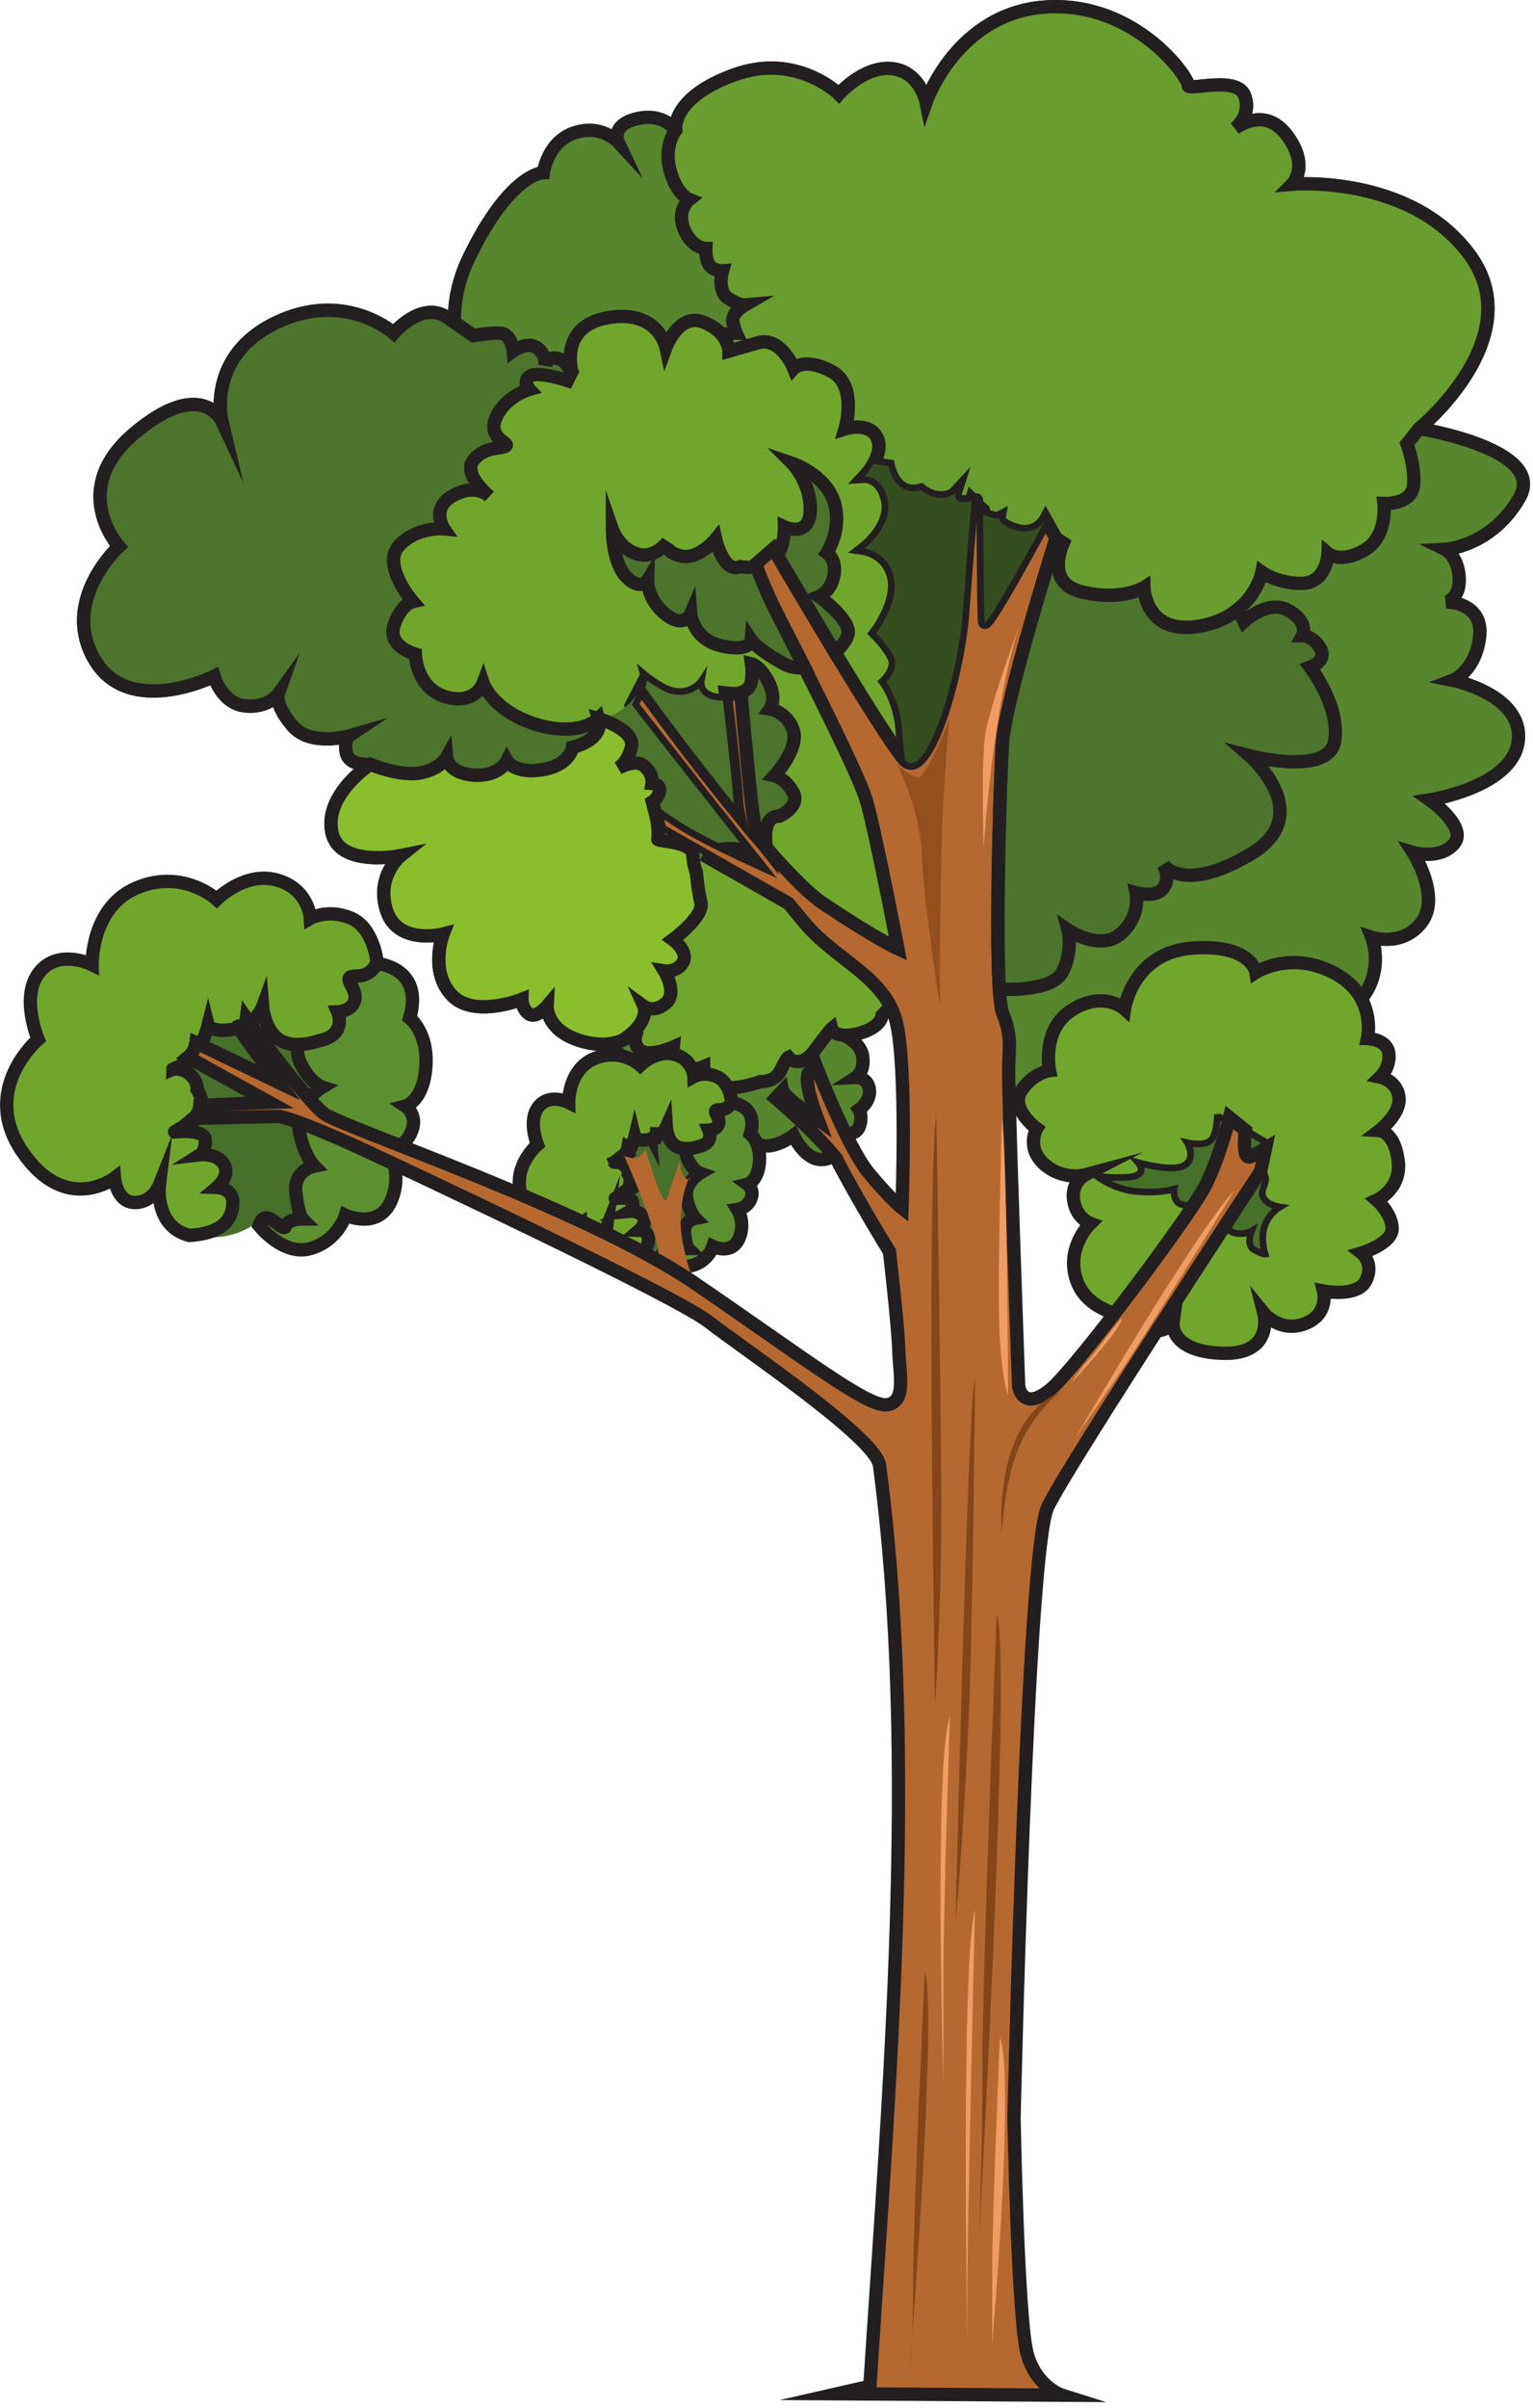 <svg width="230" height="361" viewBox="0 0 230 361" fill="none" xmlns="http://www.w3.org/2000/svg">
<path fill-rule="evenodd" clip-rule="evenodd" d="M73.053 61.736C73.053 61.736 64.192 51.301 70.368 38.61C76.545 25.876 81.528 25.876 81.528 25.876C81.528 25.876 82.122 21.274 86.172 19.913C90.217 18.552 92.729 21.278 92.729 21.278C92.729 21.278 91.535 18.766 95.58 17.786C99.625 16.848 101.371 19.532 101.371 19.532C101.371 19.532 100.605 14.721 110.06 11.271C119.473 7.779 125.863 14.122 125.863 14.122C125.863 14.122 129.528 9.905 133.744 10.291C138.003 10.676 138.941 15.316 138.941 15.316C138.941 15.316 143.585 1.811 157.085 1.045C170.543 0.279 178.465 11.819 178.252 12.799C178.08 13.737 185.575 11.266 186.727 14.331C187.879 17.396 185.194 19.356 185.194 19.356C185.194 19.356 189.625 15.692 193.075 20.294C196.567 24.938 193.883 27.622 193.883 27.622C193.883 27.622 211.772 26.09 220.632 38.401C229.493 50.754 212.923 64.253 212.923 64.253C212.923 64.253 232.219 67.318 227.96 74.647C223.744 81.975 216.801 82.356 216.801 82.356C216.801 82.356 218.719 83.294 218.933 86.572C219.104 89.851 216.973 90.236 216.973 90.236C216.973 90.236 222.597 90.236 221.998 95.433C221.399 100.671 217.953 101.99 217.953 101.99C217.953 101.99 228.559 104.117 227.793 111.06C227.027 118.002 214.502 119.92 214.502 119.92C214.502 119.92 220.251 123.965 218.166 126.478C216.035 128.99 211.99 127.796 211.99 127.796C211.99 127.796 216.207 134.354 213.309 138.231C210.457 142.063 205.813 140.53 205.813 140.53C205.813 140.53 210.244 151.689 193.674 155.182C177.105 158.632 169.229 153.649 169.229 153.649C169.229 153.649 156.495 168.853 144.908 162.677C133.363 156.501 136.73 146.321 136.73 146.321L73.053 61.736Z" fill="#58862F" stroke="#231F20" stroke-width="2" stroke-miterlimit="10"/>
<path fill-rule="evenodd" clip-rule="evenodd" d="M128.208 150.543C128.208 150.543 129.657 151.648 129.657 153.649C129.657 155.693 126.546 155.182 126.546 155.182C126.546 155.182 129.188 156.245 129.443 158.46C129.741 160.676 128.422 161.525 128.422 161.525C128.422 161.525 130.126 161.442 130.423 163.272C130.72 165.101 128.891 166.378 128.891 166.378C128.891 166.378 129.443 167.233 128.974 168.765C128.505 170.298 126.759 169.917 126.759 169.917C126.759 169.917 126.676 173.196 123.778 173.795C120.88 174.347 119.05 170.219 119.05 170.219C119.05 170.219 115.688 172.773 113.515 171.412C111.341 170.052 111.341 168.389 111.341 168.389C111.341 168.389 106.911 171.798 103.804 169.155C100.651 166.471 100.953 163.875 100.953 163.875C100.953 163.875 97.674 166.007 95.074 163.49C92.473 160.977 91.753 158.934 92.775 158.21C93.838 157.485 89.668 159.148 90.049 154.42C90.434 149.693 92.858 148.077 92.858 148.077C92.858 148.077 88.344 147.008 89.877 144.115C91.409 141.218 93.838 140.92 93.838 140.92C93.838 140.92 92.009 139.3 94.224 138.153C96.439 137.001 97.758 139.002 97.758 139.002C97.758 139.002 98.649 135.635 102.016 134.786C105.383 133.889 107.296 137.767 107.296 137.767C107.296 137.767 109.851 133.04 113.176 133.722C116.543 134.4 117.137 138.831 117.137 138.831C117.137 138.831 119.097 132.612 123.611 135.51C128.124 138.45 128.213 142.922 127.744 143.558C127.233 144.152 130.767 143.683 130.897 145.56C131.069 147.436 128.812 148.16 128.812 148.16C128.812 148.16 131.059 149.948 128.208 150.543Z" fill="#58862F" stroke="#231F20" stroke-width="2" stroke-miterlimit="10"/>
<path fill-rule="evenodd" clip-rule="evenodd" d="M138.045 139.253C139.577 145.049 132.337 152.242 132.337 152.242C132.337 152.242 132.254 154.072 128.72 154.968C125.139 155.818 124.759 154.202 124.759 154.202C124.759 154.202 124.545 154.374 122.246 157.439C119.947 160.545 118.285 158.502 118.285 158.502C118.285 158.502 117.988 158.632 117.133 160.462C116.283 162.296 114.068 162.166 114.068 162.166C114.068 162.166 109.68 163.787 107.595 162.677C105.551 161.567 105.551 159.909 105.551 159.909C105.551 159.909 102.825 161.061 101.804 159.826C100.824 158.548 100.995 156.974 100.995 156.974C100.995 156.974 97.206 158.679 95.882 157.313C94.605 155.953 95.799 154.248 95.799 154.248C95.799 154.248 93.156 157.699 87.537 156.166C81.872 154.634 82.085 150.844 82.085 150.844C82.085 150.844 80.465 152.762 79.359 151.991C78.254 151.183 78.296 149.818 78.296 149.818C78.296 149.818 70.926 152.757 67.689 149.093C64.411 145.429 66.496 140.019 66.496 140.019C66.496 140.019 59.767 141.765 58.02 136.569C56.316 131.33 60.152 128.265 60.152 128.265C60.152 128.265 50.697 130.183 49.759 124.601C48.779 119.024 55.55 114.594 55.55 114.594C55.55 114.594 52.355 114.891 51.969 112.848C51.589 110.846 52.35 110.335 52.35 110.335C52.35 110.335 46.559 111.998 43.875 108.803C41.191 105.649 41.743 104.075 41.743 104.075C41.743 104.075 40.211 106.202 36.719 105.821C33.268 105.436 32.117 101.391 32.117 101.391C32.117 101.391 19.383 107.739 14.186 98.879C8.99 90.018 17.851 81.928 17.851 81.928C17.851 81.928 10.142 73.453 20.149 64.978C30.203 56.503 33.268 63.06 33.268 63.06C33.268 63.06 30.97 53.433 41.358 48.408C51.751 43.383 59.075 49.941 59.075 49.941C59.075 49.941 63.333 44.916 67.169 47.642C71.047 50.326 71.047 50.326 71.047 50.326C71.047 50.326 72.965 49.941 74.878 49.941C76.796 49.941 77.01 52.625 77.01 52.625C77.01 52.625 79.136 51.092 80.585 52.156C82.034 53.219 81.821 54.84 81.821 54.84C81.821 54.84 82.118 53.219 83.864 53.818C85.568 54.371 85.865 56.034 85.865 56.034C85.865 56.034 83.65 48.961 91.146 47.642C98.683 46.281 99.918 52.072 99.918 52.072C99.918 52.072 101.878 46.746 105.626 48.325C109.373 49.857 109.373 52.625 109.373 52.625C109.373 52.625 110.228 52.37 113.72 51.39C117.17 50.41 119.084 55.221 119.084 55.221C119.084 55.221 120.658 53.517 124.707 55.648C128.752 57.733 126.793 64.295 126.793 64.295C126.793 64.295 130.457 63.148 131.604 65.66C132.797 68.173 129.686 71.41 129.686 71.41C129.686 71.41 132.412 71.238 133.178 75.074C133.944 78.951 129.686 82.23 129.686 82.23C129.686 82.23 133.35 82.783 134.116 86.66C134.882 90.492 131.432 94.922 131.432 94.922C131.432 94.922 134.33 97.82 134.33 99.352C134.33 100.927 132.964 102.25 132.964 102.25C132.964 102.25 134.966 104.892 135.351 109.406C135.704 113.911 138.045 139.253 138.045 139.253Z" fill="#71A62D" stroke="#231F20" stroke-width="2" stroke-miterlimit="10"/>
<path fill-rule="evenodd" clip-rule="evenodd" d="M55.545 114.594C55.545 114.594 52.35 114.891 51.965 112.848C51.584 110.846 52.346 110.335 52.346 110.335C52.346 110.335 46.555 111.998 43.87 108.803C41.186 105.649 41.739 104.075 41.739 104.075C41.739 104.075 40.206 106.202 36.714 105.821C33.264 105.436 32.112 101.391 32.112 101.391C32.112 101.391 19.378 107.739 14.182 98.879C8.985 90.018 17.846 81.928 17.846 81.928C17.846 81.928 10.137 73.453 20.145 64.978C30.199 56.503 33.264 63.06 33.264 63.06C33.264 63.06 30.965 53.433 41.353 48.408C51.747 43.383 59.07 49.941 59.07 49.941C59.07 49.941 63.329 44.916 67.165 47.642C71.042 50.326 71.042 50.326 71.042 50.326C71.042 50.326 72.96 49.941 74.873 49.941C76.791 49.941 77.005 52.625 77.005 52.625C77.005 52.625 79.132 51.092 80.581 52.156C82.03 53.219 81.816 54.84 81.816 54.84C81.816 54.84 82.113 53.219 83.859 53.818C84.157 53.902 84.454 54.074 84.667 54.204L85.777 55.778L85.136 57.055C85.136 57.055 80.79 55.606 79.555 56.373C78.277 57.139 79.429 58.374 79.429 58.374C79.429 58.374 75.895 59.354 74.446 62.549C72.997 65.702 76.531 66.385 75.895 66.849C75.212 67.36 72.784 66.849 71.042 68.976C69.338 71.108 73.383 74.386 73.383 74.386C73.383 74.386 71.465 72.343 67.972 74.303C64.522 76.221 66.612 79.286 66.612 79.286C66.612 79.286 62.567 78.9 59.883 81.798C57.199 84.696 61.926 90.19 61.926 90.19C61.926 90.19 60.18 90.57 59.117 93.724C58.053 96.919 62.312 98.07 62.312 98.07C62.312 98.07 62.395 103.095 66.825 104.461C71.256 105.779 72.491 102.417 72.491 102.417C72.491 102.417 73.852 106.55 80.414 108.594C86.971 110.595 89.785 107.744 89.785 107.744C90.723 110.981 85.907 112.044 85.907 112.044C85.907 112.044 85.522 114.77 81.352 115.406C77.223 116.089 76.072 114.087 76.072 114.087C76.072 114.087 74.924 116.47 71.047 116.219C67.216 115.922 67.002 113.577 67.002 113.577C67.002 113.577 65.98 115.406 62.869 115.917C59.804 116.386 55.545 114.594 55.545 114.594Z" fill="#4C742C" stroke="#231F20" stroke-width="2" stroke-miterlimit="10"/>
<path fill-rule="evenodd" clip-rule="evenodd" d="M171.522 197.776C171.522 197.776 163.771 197.479 161.681 192.366C159.592 187.253 163.595 183.421 163.595 183.421C163.595 183.421 161.468 182.655 161.082 179.929C160.655 177.245 162.787 176.14 162.787 176.14C162.787 176.14 159.466 177.036 156.652 174.519C153.884 172.007 155.542 169.197 155.542 169.197C155.542 169.197 151.455 166.216 153.243 163.49C155.073 160.805 157.46 160.508 157.46 160.508C157.46 160.508 156.183 154.29 160.869 151.392C165.596 148.453 168.708 151.262 168.708 151.262C168.708 151.262 169.901 142.871 178.804 142.146C187.748 141.463 188.431 145.768 188.431 145.768C188.431 145.768 193.627 142.443 200.143 145.852C206.658 149.261 205.167 155.693 205.167 155.693C205.167 155.693 208.065 155.776 208.362 157.866C208.659 159.993 207.085 161.483 207.085 161.483C207.085 161.483 209.598 161.994 209.895 164.507C210.192 167.019 206.955 169.49 206.955 169.49C206.955 169.49 209.17 169.62 209.765 173.92C210.364 178.22 206.57 179.925 206.57 179.925C206.57 179.925 208.785 181.843 208.868 184.141C208.952 186.44 204.271 187.847 204.271 187.847C204.271 187.847 206.189 189.338 204.954 191.934C203.76 194.576 198.564 193.555 198.564 193.555C198.564 193.555 199.46 197.047 195.754 198.454C192.048 199.861 189.619 196.88 189.619 196.88C189.619 196.88 191.235 203.181 183.313 202.884C175.39 202.587 175.989 198.287 175.989 198.287C175.989 198.287 173.612 201.268 171.522 197.776Z" fill="#71A62D" stroke="#231F20" stroke-width="2" stroke-miterlimit="10"/>
<path fill-rule="evenodd" clip-rule="evenodd" d="M61.465 152.627C61.465 152.627 64.275 154.754 63.894 159.951C63.509 165.147 60.829 165.83 60.829 165.83C60.829 165.83 62.747 167.107 61.767 169.578C60.829 172.048 58.317 172.476 58.317 172.476C58.317 172.476 60.532 175.926 58.614 180.185C56.654 184.401 51.843 182.186 51.843 182.186C51.843 182.186 50.691 186.064 46.475 187.211C42.216 188.362 38.469 183.25 38.469 183.25C38.469 183.25 35.404 186.231 29.227 185.376C23.051 184.527 23.905 177.668 23.905 177.668C23.905 177.668 22.842 180.352 20.158 180.263C17.473 180.18 17.176 176.599 17.176 176.599C17.176 176.599 9.936 182.177 3.421 172.764C-3.136 163.308 5.72 155.813 5.72 155.813C5.72 155.813 2.994 149.423 5.891 145.764C8.789 142.1 13.814 144.612 13.814 144.612C13.814 144.612 13.6 135.965 20.543 133.072C27.486 130.174 32.511 134.818 32.511 134.818C32.511 134.818 36.727 130.559 41.538 131.92C46.349 133.239 46.563 137.669 46.563 137.669C46.563 137.669 49.247 136.137 52.739 137.669C56.19 139.244 56.575 144.44 56.575 144.44C56.575 144.44 63.681 145.007 61.465 152.627Z" fill="#47702B"/>
<path fill-rule="evenodd" clip-rule="evenodd" d="M61.465 152.627C61.465 152.627 64.275 154.754 63.894 159.951C63.509 165.147 60.829 165.83 60.829 165.83C60.829 165.83 62.747 167.107 61.767 169.578C60.829 172.048 58.317 172.476 58.317 172.476C58.317 172.476 60.532 175.926 58.614 180.185C56.654 184.401 51.843 182.186 51.843 182.186C51.843 182.186 50.691 186.064 46.475 187.211C43.024 188.149 39.876 184.954 38.849 183.719C39.021 183.208 39.277 182.822 39.574 182.655C40.684 182.014 42.555 184.87 42.852 183.807C43.108 182.743 45.365 182.743 45.365 182.743C45.365 182.743 44.766 182.149 44.385 178.782C44.004 175.42 47.153 174.821 47.153 174.821C47.153 174.821 45.449 173.116 44.854 169.243C44.301 165.412 48.346 162.983 48.346 162.983C48.346 162.983 46.6 162.431 45.151 159.533C43.702 156.635 45.449 152.59 45.449 152.59C48.514 145.648 54.778 142.281 54.778 142.281C54.778 142.281 55.331 142.364 56.227 142.494C56.524 143.604 56.566 144.454 56.566 144.454C56.566 144.454 63.681 145.007 61.465 152.627Z" fill="#5D9030" stroke="#231F20" stroke-width="2" stroke-miterlimit="10"/>
<path fill-rule="evenodd" clip-rule="evenodd" d="M28.545 161.107C29.739 162.217 29.567 163.323 29.567 163.323C29.567 163.323 30.291 164.428 30.375 165.668L29.99 165.71C29.906 166.648 29.521 167.242 29.01 167.669L29.604 167.628C29.432 167.841 29.177 168.013 28.922 168.138C26.07 169.671 26.154 169.713 26.154 169.713C26.154 169.713 30.756 169.16 30.798 170.906C30.84 172.611 30.031 173.121 30.031 173.121C30.031 173.121 32.544 172.824 33.612 174.57C34.634 176.275 32.548 178.021 32.548 178.021C32.548 178.021 35.061 178.104 34.935 180.449C34.852 182.451 33.784 184.88 28.42 185.219C23.14 183.9 23.906 177.682 23.906 177.682C23.906 177.682 22.843 180.366 20.158 180.278C17.474 180.194 17.177 176.614 17.177 176.614C17.177 176.614 9.937 182.191 3.422 172.778C-3.136 163.323 5.72 155.827 5.72 155.827C5.72 155.827 2.994 149.437 5.892 145.778C8.79 142.114 13.815 144.626 13.815 144.626C13.815 144.626 13.601 135.979 20.544 133.086C27.487 130.188 32.511 134.832 32.511 134.832C32.511 134.832 36.728 130.574 41.539 131.934C46.35 133.253 46.564 137.683 46.564 137.683C46.564 137.683 49.248 136.151 52.74 137.683C55.894 139.091 56.488 143.563 56.576 144.329C55.894 145.648 54.955 146.33 53.465 146.33C50.952 146.33 53.548 147.947 53.251 149.781C52.954 151.611 50.655 151.699 50.655 151.699C50.655 151.699 52.188 155.191 47.799 156.046C47.799 156.046 44.349 157.323 42.05 155.962C39.705 154.601 39.407 150.937 39.407 150.937C39.407 150.937 38.897 152.344 37.448 153.32C37.192 152.981 37.021 152.725 36.979 152.683C36.937 152.981 36.807 153.747 36.083 154.044C36.041 154.044 35.999 154.044 35.957 154.086C35.915 154.086 35.915 154.086 35.873 154.086C35.873 154.169 35.618 153.533 35.873 154.086C35.576 154.216 35.233 154.258 34.894 154.341C31.527 154.81 31.23 153.659 31.23 153.659C31.23 153.659 30.844 155.191 30.124 156.682L29.4 156.343C29.274 157.234 28.889 157.959 28.206 158.516L28.759 158.813C28.504 159.069 28.206 159.282 27.904 159.412L25.903 160.304C25.903 160.295 27.352 159.998 28.545 161.107Z" fill="#71A62D" stroke="#231F20" stroke-width="2" stroke-miterlimit="10"/>
<path fill-rule="evenodd" clip-rule="evenodd" d="M112.577 170.005C112.577 170.005 114.151 171.24 113.942 174.222C113.686 177.161 112.154 177.542 112.154 177.542C112.154 177.542 113.217 178.308 112.665 179.715C112.112 181.123 110.663 181.332 110.663 181.332C110.663 181.332 111.94 183.333 110.835 185.762C109.683 188.191 106.957 186.867 106.957 186.867C106.957 186.867 106.275 189.082 103.846 189.723C101.417 190.364 99.29 187.466 99.29 187.466C99.29 187.466 97.502 189.129 94.01 188.618C90.476 188.107 90.987 184.188 90.987 184.188C90.987 184.188 90.388 185.72 88.814 185.678C87.281 185.595 87.151 183.547 87.151 183.547C87.151 183.547 82.976 186.742 79.27 181.332C75.564 175.88 80.635 171.621 80.635 171.621C80.635 171.621 79.145 167.957 80.807 165.914C82.47 163.829 85.321 165.273 85.321 165.273C85.321 165.273 85.238 160.29 89.241 158.669C93.202 157.053 96.053 159.691 96.053 159.691C96.053 159.691 98.482 157.304 101.25 158.07C103.976 158.878 104.106 161.391 104.106 161.391C104.106 161.391 105.638 160.541 107.598 161.432C109.6 162.329 109.772 165.31 109.772 165.31C109.772 165.31 113.854 165.663 112.577 170.005Z" fill="#47702B"/>
<path fill-rule="evenodd" clip-rule="evenodd" d="M112.577 170.005C112.577 170.005 114.151 171.241 113.942 174.222C113.686 177.162 112.154 177.542 112.154 177.542C112.154 177.542 113.217 178.309 112.665 179.716C112.112 181.123 110.663 181.332 110.663 181.332C110.663 181.332 111.94 183.333 110.835 185.762C109.683 188.191 106.957 186.867 106.957 186.867C106.957 186.867 106.275 189.083 103.846 189.723C101.886 190.276 100.098 188.405 99.504 187.722C99.629 187.425 99.759 187.169 99.931 187.081C100.572 186.742 101.635 188.358 101.807 187.764C101.979 187.169 103.256 187.169 103.256 187.169C103.256 187.169 102.917 186.826 102.704 184.912C102.49 182.994 104.32 182.655 104.32 182.655C104.32 182.655 103.34 181.675 103.001 179.46C102.704 177.245 105.002 175.885 105.002 175.885C105.002 175.885 104.022 175.545 103.214 173.883C102.406 172.22 103.386 169.922 103.386 169.922C105.174 165.96 108.796 164.042 108.796 164.042C108.796 164.042 109.094 164.126 109.604 164.214C109.776 164.809 109.776 165.32 109.776 165.32C109.776 165.32 113.854 165.663 112.577 170.005Z" fill="#5D9030" stroke="#231F20" stroke-width="2" stroke-miterlimit="10"/>
<path fill-rule="evenodd" clip-rule="evenodd" d="M93.709 174.733C94.391 175.374 94.261 176.01 94.261 176.01C94.261 176.01 94.689 176.651 94.731 177.371H94.517C94.475 177.923 94.22 178.22 93.918 178.48H94.299C94.173 178.564 94.043 178.694 93.871 178.778C92.251 179.627 92.297 179.674 92.297 179.674C92.297 179.674 94.939 179.335 94.939 180.357C94.981 181.336 94.512 181.592 94.512 181.592C94.512 181.592 95.919 181.462 96.514 182.442C97.108 183.422 95.919 184.443 95.919 184.443C95.919 184.443 97.326 184.485 97.285 185.809C97.243 186.96 96.602 188.363 93.537 188.535C90.514 187.768 90.983 184.192 90.983 184.192C90.983 184.192 90.384 185.725 88.809 185.683C87.277 185.6 87.147 183.552 87.147 183.552C87.147 183.552 82.972 186.747 79.266 181.336C75.56 175.884 80.632 171.626 80.632 171.626C80.632 171.626 79.141 167.962 80.803 165.919C82.466 163.833 85.317 165.278 85.317 165.278C85.317 165.278 85.234 160.295 89.237 158.674C93.198 157.058 96.049 159.696 96.049 159.696C96.049 159.696 98.478 157.309 101.246 158.075C103.972 158.883 104.102 161.395 104.102 161.395C104.102 161.395 105.634 160.546 107.594 161.437C109.424 162.245 109.726 164.804 109.768 165.227C109.382 165.993 108.83 166.378 107.98 166.378C106.573 166.337 108.021 167.316 107.85 168.338C107.678 169.402 106.359 169.443 106.359 169.443C106.359 169.443 107.255 171.445 104.738 171.914C104.738 171.914 102.737 172.597 101.418 171.83C100.099 171.064 99.969 168.974 99.969 168.974C99.969 168.974 99.63 169.741 98.817 170.293C98.645 170.121 98.562 169.954 98.52 169.954C98.52 170.126 98.436 170.549 98.051 170.72C98.009 170.72 97.967 170.72 97.967 170.72C97.925 170.72 97.925 170.72 97.925 170.762C97.925 170.762 97.754 170.423 97.884 170.762C97.712 170.804 97.54 170.846 97.373 170.846C95.413 171.143 95.241 170.465 95.241 170.465C95.241 170.465 95.028 171.357 94.605 172.211L94.22 171.997C94.136 172.508 93.881 172.936 93.495 173.233L93.834 173.405C93.662 173.576 93.495 173.702 93.323 173.744L92.172 174.254C92.176 174.268 93.026 174.097 93.709 174.733Z" fill="#71A62D" stroke="#231F20" stroke-width="2" stroke-miterlimit="10"/>
<path fill-rule="evenodd" clip-rule="evenodd" d="M104.186 192.579C104.06 192.366 102.398 187.555 102.142 184.146C101.845 180.737 103.164 176.395 103.508 176.651C103.805 176.906 102.741 177.12 102.314 175.843C101.887 174.566 102.017 173.925 102.017 173.925C102.017 173.925 100.568 178.011 100.057 179.762C99.546 181.508 96.904 172.648 96.904 172.434C96.862 172.179 96.012 173.841 94.902 173.627C93.839 173.414 93.667 173.33 93.667 173.33C93.667 173.33 98.097 183.254 98.692 187.132C99.286 191.052 99.286 191.734 99.286 191.734C99.286 191.734 103.675 194.284 104.186 192.579Z" fill="#B56931"/>
<path fill-rule="evenodd" clip-rule="evenodd" d="M187.409 169.75C187.409 169.75 186.132 169.62 185.449 168.812C184.725 168.045 184.683 167.66 184.683 167.66C184.683 167.66 183.703 167.915 183.192 167.618C182.681 167.321 182.64 167.065 182.64 167.065C182.64 167.065 182.64 170.219 181.576 171.027C180.513 171.881 178.126 171.324 178.126 171.324C178.126 171.324 179.486 173.581 177.74 174.691C175.994 175.796 170.756 174.305 170.756 174.305C170.756 174.305 172.632 176.437 168.712 176.52C164.835 176.651 164.24 176.093 164.24 176.093C164.24 176.093 166.753 178.225 170.333 178.606C173.867 178.991 176.171 178.267 176.171 178.267C176.171 178.267 175.873 180.268 177.364 180.607C178.855 180.993 181.153 180.482 181.153 180.482C181.153 180.482 183.666 184.443 185.157 184.828C186.647 185.214 187.752 184.573 187.752 184.573C187.752 184.573 186.903 186.7 188.18 187.383C189.499 188.065 189.8 188.024 189.8 188.024C189.8 188.024 189.076 185.641 189.759 183.765C190.4 181.889 192.016 180.955 192.016 180.955C192.016 180.955 188.565 180.486 189.587 177.974C190.609 175.462 188.607 176.353 189.503 173.841C190.4 171.329 189.972 171.287 189.972 171.287L187.409 169.75Z" fill="#47702B" stroke="#231F20" stroke-miterlimit="10"/>
<path fill-rule="evenodd" clip-rule="evenodd" d="M130.507 357.755C133.317 314.097 137.789 263.669 131.956 219.672C131.403 215.539 111.467 202.169 106.317 198.162C101.162 194.158 59.464 174.649 54.783 172.481C50.097 170.307 43.071 167.326 41.622 167.372L29.014 167.669C29.525 167.242 29.91 166.648 29.994 165.71L40.47 165.282L28.201 158.507C28.884 157.954 29.265 157.23 29.395 156.334L41.747 162.255C41.747 162.255 36.337 155.182 35.956 154.29C35.529 153.394 35.873 154.16 35.873 154.077C36.811 153.863 36.936 153.013 36.978 152.674C37.364 153.227 45.88 164.897 48.606 166.94C51.416 169.072 87.537 181.039 104.148 192.324C120.759 203.655 130.298 211.109 133.154 210.598C135.964 210.087 134.984 206.168 134.858 202.634C134.775 199.058 133.451 187.643 133.451 187.643C133.451 187.643 128.807 180.148 125.445 173.674V173.632C122.208 169.629 116.371 164.646 116.371 164.646L117.392 163.541C117.392 163.541 117.434 163.755 118.711 164.948C119.394 165.589 121.182 166.824 122.714 167.888C120.244 161.414 121.396 160.731 121.396 160.731L122.292 159.413C122.292 159.413 127.061 171.891 130.344 175.852C133.623 179.813 135.327 181.132 135.327 181.132C135.327 181.132 136.135 159.58 134.431 153.064C132.769 146.591 125.57 143.948 120.973 138.668C120.374 137.944 119.44 136.838 118.289 135.431C110.919 131.215 99.035 124.485 99.035 124.485L97.883 120.227C97.883 120.227 100.098 122.27 104.399 124.657C107.083 126.148 110.747 127.894 113.171 129.004C105.249 119.08 94.772 105.664 94.772 105.664L96.132 103.021C96.132 103.021 103.372 113.117 110.826 122.187C110.654 121.379 110.529 120.399 110.487 119.377C110.315 116.777 108.824 103.876 108.824 103.876L111.165 104.131C111.165 104.131 112.228 115.718 112.697 119.934C112.953 122.066 113.25 123.979 113.505 125.386C117.379 129.942 121.084 133.862 123.601 135.524C131.524 140.804 134.719 142.253 134.719 142.253C134.719 142.253 131.44 125.131 130.033 120.19C128.626 115.29 118.321 95.531 116.32 91.481C114.318 87.436 113.38 84.58 113.38 84.58L116.022 82.281C116.022 82.281 132.462 110.391 135.699 113.925C138.936 117.417 143.705 101.572 144.429 91.904C145.154 82.193 145.79 74.823 145.79 74.823L147.494 76.486C147.494 76.486 147.578 91.862 147.708 93.222C147.88 94.588 156.866 77.888 156.866 77.888L158.44 80.698C158.44 80.698 150.815 104.935 150.392 111.45C149.965 117.965 149.073 148.462 150.434 151.871C151.799 155.321 151.414 156.812 151.33 159.752C151.2 162.691 152.779 206.307 152.821 207.584C152.863 208.819 154.015 211.462 157.888 208.053C161.765 204.603 178.841 181.987 181.014 177.426C183.188 172.871 184.465 167.544 184.465 167.544L186.852 169.462C186.852 169.462 186.169 174.32 187.79 173.34C189.452 172.402 189.875 172.146 189.875 172.146L189.151 175.555C189.151 175.555 160.358 219.38 157.205 225.9C154.052 232.373 152.138 317.515 152.138 317.515C152.138 317.515 152.691 348.054 154.14 352.995C155.547 357.894 159.336 359.088 159.336 359.088L125.603 358.874L130.507 357.755Z" fill="#B56931" stroke="#231F20" stroke-width="2" stroke-miterlimit="10"/>
<path fill-rule="evenodd" clip-rule="evenodd" d="M140.942 74.642C139.28 74.516 138.133 73.49 138.133 73.49C134.213 74.596 133.275 69.868 133.275 69.868L131.06 69.529C131.701 68.424 132.212 66.933 131.613 65.651C130.466 63.139 126.801 64.286 126.801 64.286C126.801 64.286 128.761 57.729 124.716 55.639C120.672 53.507 119.093 55.212 119.093 55.212C119.093 55.212 117.175 50.401 113.729 51.38C110.237 52.36 109.382 52.616 109.382 52.616C109.382 52.616 109.382 51.464 108.36 50.187C109.512 49.973 110.446 49.973 110.446 49.973C110.446 49.973 110.148 49.379 109.935 48.144C109.763 46.867 111.764 45.715 111.764 45.715C111.764 45.715 110.826 45.798 109.168 44.651C107.552 43.5 108.402 40.606 108.402 40.606C108.402 40.606 107.339 40.69 106.573 39.928C105.806 39.162 105.89 37.244 105.89 37.244C105.89 37.244 103.8 37.244 102.611 34.346C101.46 31.449 103.419 29.916 103.419 29.916C103.419 29.916 101.46 29.15 100.521 25.486C99.542 21.822 101.371 19.523 101.371 19.523C101.371 19.523 100.605 14.712 110.06 11.261C119.473 7.769 125.863 14.113 125.863 14.113C125.863 14.113 129.527 9.896 133.744 10.282C138.003 10.667 138.941 15.306 138.941 15.306C138.941 15.306 143.585 1.802 157.085 1.036C170.543 0.269 178.465 11.809 178.252 12.789C178.08 13.727 185.575 11.257 186.727 14.322C187.749 17.048 185.747 18.878 185.278 19.263C185.961 18.752 189.922 16.068 193.07 20.285C196.563 24.929 193.879 27.613 193.879 27.613C193.879 27.613 211.767 26.08 220.628 38.391C229.488 50.744 212.919 64.244 212.919 64.244L211.089 66.543C211.089 66.543 212.366 69.905 212.069 72.803C211.772 75.701 207.638 75.487 207.638 75.487C207.638 75.487 208.233 80.512 204.657 82.513C201.081 84.557 199.247 82.982 199.247 82.982C199.247 82.982 199.075 87.329 195.411 87.454C191.747 87.538 189.323 85.792 189.323 85.792C189.323 85.792 188.004 92.521 179.91 93.886C171.773 95.247 171.606 88.095 171.606 88.095C171.606 88.095 168.156 90.227 162.151 88.695C156.188 87.162 159.894 80.558 159.894 80.558C159.894 80.558 159.425 81.153 158.362 80.897C158.403 80.767 158.445 80.684 158.445 80.684L156.871 77.874C156.871 77.874 155.552 80.345 152.613 79.537C149.715 78.729 149.887 77.702 149.887 77.702C149.887 77.702 149.417 77.958 147.5 77.15C147.5 76.722 147.5 76.467 147.5 76.467L146.264 75.315C146.348 75.144 146.394 75.06 146.478 75.018C146.561 74.888 146.394 74.976 146.051 75.06L145.795 74.805C145.795 74.805 145.753 74.934 145.753 75.144C145.373 75.227 144.904 75.269 144.346 75.227C142.939 75.144 143.325 73.908 143.325 73.908C143.325 73.908 142.563 74.73 140.942 74.642Z" fill="#699D2F" stroke="#231F20" stroke-width="2" stroke-miterlimit="10"/>
<path fill-rule="evenodd" clip-rule="evenodd" d="M159.471 145.601C157.939 148.88 149.933 148.285 149.933 148.285C149.38 139.169 150.063 116.897 150.402 111.445C150.783 105.607 156.876 85.718 158.194 81.501L158.533 80.948C159.513 81.078 159.899 80.567 159.899 80.567C159.899 80.567 156.193 87.166 162.156 88.704C168.16 90.236 171.611 88.105 171.611 88.105C171.611 88.105 171.783 95.261 179.914 93.895C182.426 93.468 184.303 92.53 185.705 91.383C186.299 92.447 186.643 93.171 186.643 93.171C186.643 93.171 190.307 89.721 193.372 91.55C196.484 93.38 195.416 95.298 195.416 95.298C195.416 95.298 197.036 95.298 198.1 97.216C199.163 99.134 196.567 100.025 196.567 100.025C196.567 100.025 201.169 105.988 200.231 111.185C199.251 116.381 187.498 113.316 187.498 113.316C187.498 113.316 197.719 122.177 187.498 128.14C177.276 134.103 174.509 129.589 174.509 129.589C174.509 129.589 175.66 131.418 174.592 133.081C173.529 134.702 170.459 133.847 170.459 133.847C170.459 133.847 171.225 137.298 168.16 139.982C165.049 142.708 160.238 139.429 160.238 139.429C160.238 139.429 161.004 142.322 159.471 145.601Z" fill="#4C742C" stroke="#231F20" stroke-width="2" stroke-miterlimit="10"/>
<path fill-rule="evenodd" clip-rule="evenodd" d="M156.871 77.879C156.871 77.879 147.885 94.574 147.713 93.213C147.583 92.019 147.541 80.094 147.5 77.154C149.418 77.962 149.887 77.707 149.887 77.707C149.887 77.707 149.715 78.729 152.613 79.541C155.552 80.349 156.871 77.879 156.871 77.879Z" fill="#354E20"/>
<path fill-rule="evenodd" clip-rule="evenodd" d="M145.758 75.153C145.632 76.644 145.075 83.373 144.439 91.89C143.714 101.558 138.987 117.315 135.75 113.911C135.537 111.868 135.411 110.247 135.365 109.397C134.979 104.883 132.978 102.241 132.978 102.241C132.978 102.241 134.343 100.922 134.343 99.343C134.343 97.811 131.445 94.913 131.445 94.913C131.445 94.913 134.896 90.483 134.129 86.651C133.363 82.778 129.699 82.221 129.699 82.221C129.699 82.221 133.958 78.942 133.191 75.065C132.425 71.233 129.699 71.401 129.699 71.401C129.699 71.401 130.465 70.634 131.064 69.524L133.28 69.863C133.28 69.863 134.218 74.591 138.137 73.486C138.137 73.486 139.289 74.507 140.947 74.637C142.567 74.726 143.334 73.913 143.334 73.913C143.334 73.913 142.948 75.148 144.355 75.232C144.903 75.283 145.372 75.241 145.758 75.153Z" fill="#354E20"/>
<path fill-rule="evenodd" clip-rule="evenodd" d="M149.548 242.033C149.548 242.033 147.417 293.868 147.417 308.478C147.417 323.13 146.864 335.863 146.864 335.863C146.864 335.863 151.847 247.991 149.548 242.033Z" fill="#834518"/>
<path fill-rule="evenodd" clip-rule="evenodd" d="M146.27 206.553C146.27 206.553 146.056 241.053 145.29 258.602C144.523 276.105 143.372 288.077 143.372 288.077C143.372 288.077 145.118 211.749 146.27 206.553Z" fill="#834518"/>
<path fill-rule="evenodd" clip-rule="evenodd" d="M140.472 167.07C140.472 167.07 141.238 212.943 141.238 226.782C141.238 240.667 140.3 255.704 140.3 255.704C140.3 255.704 138.94 179.377 140.472 167.07Z" fill="#834518"/>
<path fill-rule="evenodd" clip-rule="evenodd" d="M138.768 295.568C138.768 295.568 137.022 330.662 137.022 341.441C137.022 352.219 136.423 356.092 136.423 356.092C136.423 356.092 140.686 302.343 138.768 295.568Z" fill="#834518"/>
<path fill-rule="evenodd" clip-rule="evenodd" d="M159.086 208.68C159.086 208.68 155.422 211.276 152.993 216.686C150.606 222.054 150.309 229.889 150.309 229.889C150.309 229.889 148.781 213.11 159.086 208.68Z" fill="#834518"/>
<path fill-rule="evenodd" clip-rule="evenodd" d="M142.434 107.823C142.434 107.823 141.537 117.361 141.37 123.923C141.157 130.439 140.859 147.305 141.073 150.287C141.245 153.268 138.561 134.869 138.263 127.843C137.966 120.816 134.516 114.556 134.516 114.556C134.516 114.556 136.643 116.683 137.883 116.474C139.155 116.298 142.434 107.823 142.434 107.823Z" fill="#954F1C"/>
<path fill-rule="evenodd" clip-rule="evenodd" d="M118.113 121.625C117.561 122.094 116.966 122.349 116.966 122.349C114.027 122.307 115.007 127.16 115.007 127.16C114.538 126.561 114.027 125.967 113.516 125.372C113.26 123.965 112.963 122.052 112.708 119.92C112.536 118.43 112.281 116.043 112.072 113.572C111.603 108.97 111.175 104.117 111.175 104.117L110.024 103.992C110.024 103.992 111.175 104.117 112.155 103.267C113.177 102.459 112.75 99.519 112.75 99.519C112.75 99.519 114.068 99.817 115.346 102.329C116.581 104.841 115.517 106.29 115.517 106.29C115.517 106.29 118.03 106.676 119.01 109.444C119.948 112.253 116.2 116.303 116.2 116.303C116.2 116.303 117.863 116.684 119.01 118.815C119.646 120.004 118.88 121.026 118.113 121.625Z" fill="#4C742C" stroke="#231F20" stroke-width="2" stroke-miterlimit="10"/>
<path fill-rule="evenodd" clip-rule="evenodd" d="M109.555 110.252C109.982 113.916 110.405 118.002 110.493 119.368C110.535 120.389 110.665 121.369 110.832 122.177C103.806 113.614 96.989 104.2 96.222 103.137C96.65 102.245 96.649 101.521 96.478 100.922C97.072 101.433 97.968 102.074 99.162 102.798C101.419 104.159 103.123 103.694 104.145 103.053C104.869 102.626 105.208 102.115 105.208 102.115C105.208 102.115 104.869 104.029 107.423 104.456C108.106 104.539 108.575 104.586 108.914 104.54C109.044 105.608 109.3 107.865 109.555 110.252Z" fill="#4C742C" stroke="#231F20" stroke-miterlimit="10"/>
<path fill-rule="evenodd" clip-rule="evenodd" d="M94.772 105.649C94.772 105.649 103.461 116.809 110.998 126.306C109.893 126.176 108.741 126.176 107.761 126.389C106.568 125.795 105.416 125.196 104.394 124.643C100.094 122.256 97.879 120.213 97.879 120.213C97.879 120.213 98.775 119.66 98.942 118.597C99.156 117.533 97.837 117.445 97.837 117.445C97.837 117.445 98.093 115.996 96.602 114.803C95.497 113.906 93.662 114.673 92.771 115.142C93.365 114.756 94.261 113.823 94.73 112.03C95.413 109.346 89.789 107.73 89.789 107.73C89.789 107.73 92.687 107.814 95.455 104.321L94.772 105.649Z" fill="#4C742C"/>
<path fill-rule="evenodd" clip-rule="evenodd" d="M99.031 124.476C99.031 124.476 101.799 126.009 105.463 128.14C104.697 129.375 104.483 130.782 104.483 130.782C104.483 130.782 104.102 130.1 103.93 128.098C103.717 126.055 98.52 126.18 98.692 125.8C98.817 125.414 98.776 123.584 98.437 122.349L99.031 124.476Z" fill="#4C742C"/>
<path fill-rule="evenodd" clip-rule="evenodd" d="M111.086 84.952C111.086 84.952 112.79 85.207 113.515 84.952C113.854 85.89 114.75 88.319 116.324 91.467C117.049 92.874 118.711 96.153 120.713 100.072C119.649 100.202 118.586 100.072 117.606 99.52C113.561 97.305 112.707 95.986 112.707 95.986C112.707 95.986 112.581 97.815 108.276 96.835C103.93 95.856 103.632 92.024 103.632 92.024C103.632 92.024 102.653 94.323 99.885 92.108C97.075 89.893 97.159 86.995 97.159 86.995C97.159 86.995 96.137 88.657 94.006 86.526C91.874 84.399 91.874 79.37 91.874 79.37C91.874 79.37 92.854 82.179 95.538 83.034C98.222 83.925 100.182 81.204 100.182 81.204C100.182 81.204 99.374 82.653 102.1 83.336C104.784 84.018 107.38 80.823 107.38 80.823C107.38 80.823 108.532 86.057 111.086 84.952Z" fill="#4C742C" stroke="#231F20" stroke-width="2" stroke-miterlimit="10"/>
<path fill-rule="evenodd" clip-rule="evenodd" d="M125.269 97.815C121.522 91.597 117.946 85.509 116.581 83.206C116.711 83.076 116.878 82.908 116.966 82.653C117.732 81.12 117.691 78.989 117.691 78.989C117.691 78.989 121.438 80.735 121.568 76.518C121.652 72.26 118.842 69.45 118.842 69.45C118.842 69.45 123.783 71.113 125.102 75.158C126.468 79.203 124.081 82.867 124.081 82.867C124.081 82.867 125.613 83.93 125.102 86.317C124.633 88.746 122.887 89.428 122.887 89.428C122.887 89.428 127.745 92.962 127.234 95.094C127.057 95.856 126.338 96.877 125.269 97.815Z" fill="#4C742C" stroke="#231F20" stroke-width="2" stroke-miterlimit="10"/>
<path fill-rule="evenodd" clip-rule="evenodd" d="M104.484 130.778C104.484 130.778 104.656 133.248 105.166 135.334C105.677 137.377 100.95 140.869 100.95 140.869C100.95 140.869 103.332 142.573 102.482 144.236C101.586 145.857 99.673 145.555 99.673 145.555C99.673 145.555 101.716 148.833 99.886 150.412C98.057 151.945 96.608 150.881 96.608 150.881C96.608 150.881 97.629 153.18 93.413 155.953C92.605 156.292 91.583 156.547 90.301 156.547C89.451 156.547 88.555 156.422 87.533 156.166C81.868 154.634 82.082 150.844 82.082 150.844C82.082 150.844 80.461 152.762 79.356 151.991C78.25 151.183 78.292 149.818 78.292 149.818C78.292 149.818 70.922 152.758 67.685 149.094C64.407 145.429 66.492 140.019 66.492 140.019C66.492 140.019 59.763 141.765 58.017 136.569C56.312 131.33 60.148 128.265 60.148 128.265C60.148 128.265 50.693 130.183 49.755 124.601C48.775 119.024 55.546 114.594 55.546 114.594C55.546 114.594 59.804 116.382 62.87 115.913C65.981 115.402 67.003 113.572 67.003 113.572C67.003 113.572 67.216 115.913 71.047 116.214C74.925 116.47 76.072 114.083 76.072 114.083C76.072 114.083 77.224 116.084 81.352 115.402C85.527 114.761 85.908 112.04 85.908 112.04C85.908 112.04 90.719 110.976 89.786 107.739C89.786 107.739 95.41 109.36 94.727 112.04C94.258 113.827 93.362 114.766 92.767 115.151C93.663 114.682 95.493 113.916 96.598 114.812C98.089 116.005 97.834 117.454 97.834 117.454C97.834 117.454 99.153 117.538 98.939 118.606C98.767 119.67 97.876 120.222 97.876 120.222L98.428 122.354C98.767 123.589 98.814 125.419 98.683 125.804C98.512 126.185 103.708 126.06 103.922 128.103C104.103 130.1 104.484 130.778 104.484 130.778Z" fill="#8ABE2D" stroke="#231F20" stroke-width="2" stroke-miterlimit="10"/>
<path fill-rule="evenodd" clip-rule="evenodd" d="M185.24 178.438C185.24 178.438 170.974 201.565 167.524 206.548C164.031 211.573 161.222 215.79 161.222 215.79C161.222 215.79 179.236 184.787 185.24 178.438Z" fill="#EF9D63"/>
<path fill-rule="evenodd" clip-rule="evenodd" d="M168.287 197.651C168.37 197.265 164.581 202.508 163.178 204.041C161.771 205.615 160.75 207.319 160.75 207.319C160.75 207.319 168.5 199.011 168.287 197.651Z" fill="#EF9D63"/>
<path fill-rule="evenodd" clip-rule="evenodd" d="M150.314 167.92C150.314 167.92 149.548 193.945 150.017 200.887C150.486 207.83 151.252 209.149 151.252 209.149C151.252 209.149 151.08 170.901 150.314 167.92Z" fill="#EF9D63"/>
<path fill-rule="evenodd" clip-rule="evenodd" d="M142.521 257.237C142.521 257.237 141.542 285.857 141.542 296.636C141.542 307.415 141.542 312.351 141.542 312.351C141.542 312.351 140.093 264.263 142.521 257.237Z" fill="#EF9D63"/>
<path fill-rule="evenodd" clip-rule="evenodd" d="M146.27 286.327C146.27 286.327 145.118 335.348 145.118 343.057C145.118 350.766 145.118 350.98 145.118 350.98C145.118 350.98 144.138 294.333 146.27 286.327Z" fill="#EF9D63"/>
<path fill-rule="evenodd" clip-rule="evenodd" d="M150.017 305.408C150.017 305.408 148.865 332.283 148.865 339.992C148.865 347.701 148.865 351.276 148.865 351.276C148.865 351.276 152.316 311.668 150.017 305.408Z" fill="#EF9D63"/>
<path fill-rule="evenodd" clip-rule="evenodd" d="M152.998 93.64C152.998 93.64 148.354 106.16 147.801 110.293C147.207 114.468 147.588 127.076 147.588 127.076C147.588 127.076 148.865 105.947 152.998 93.64Z" fill="#EF9D63"/>
</svg>
